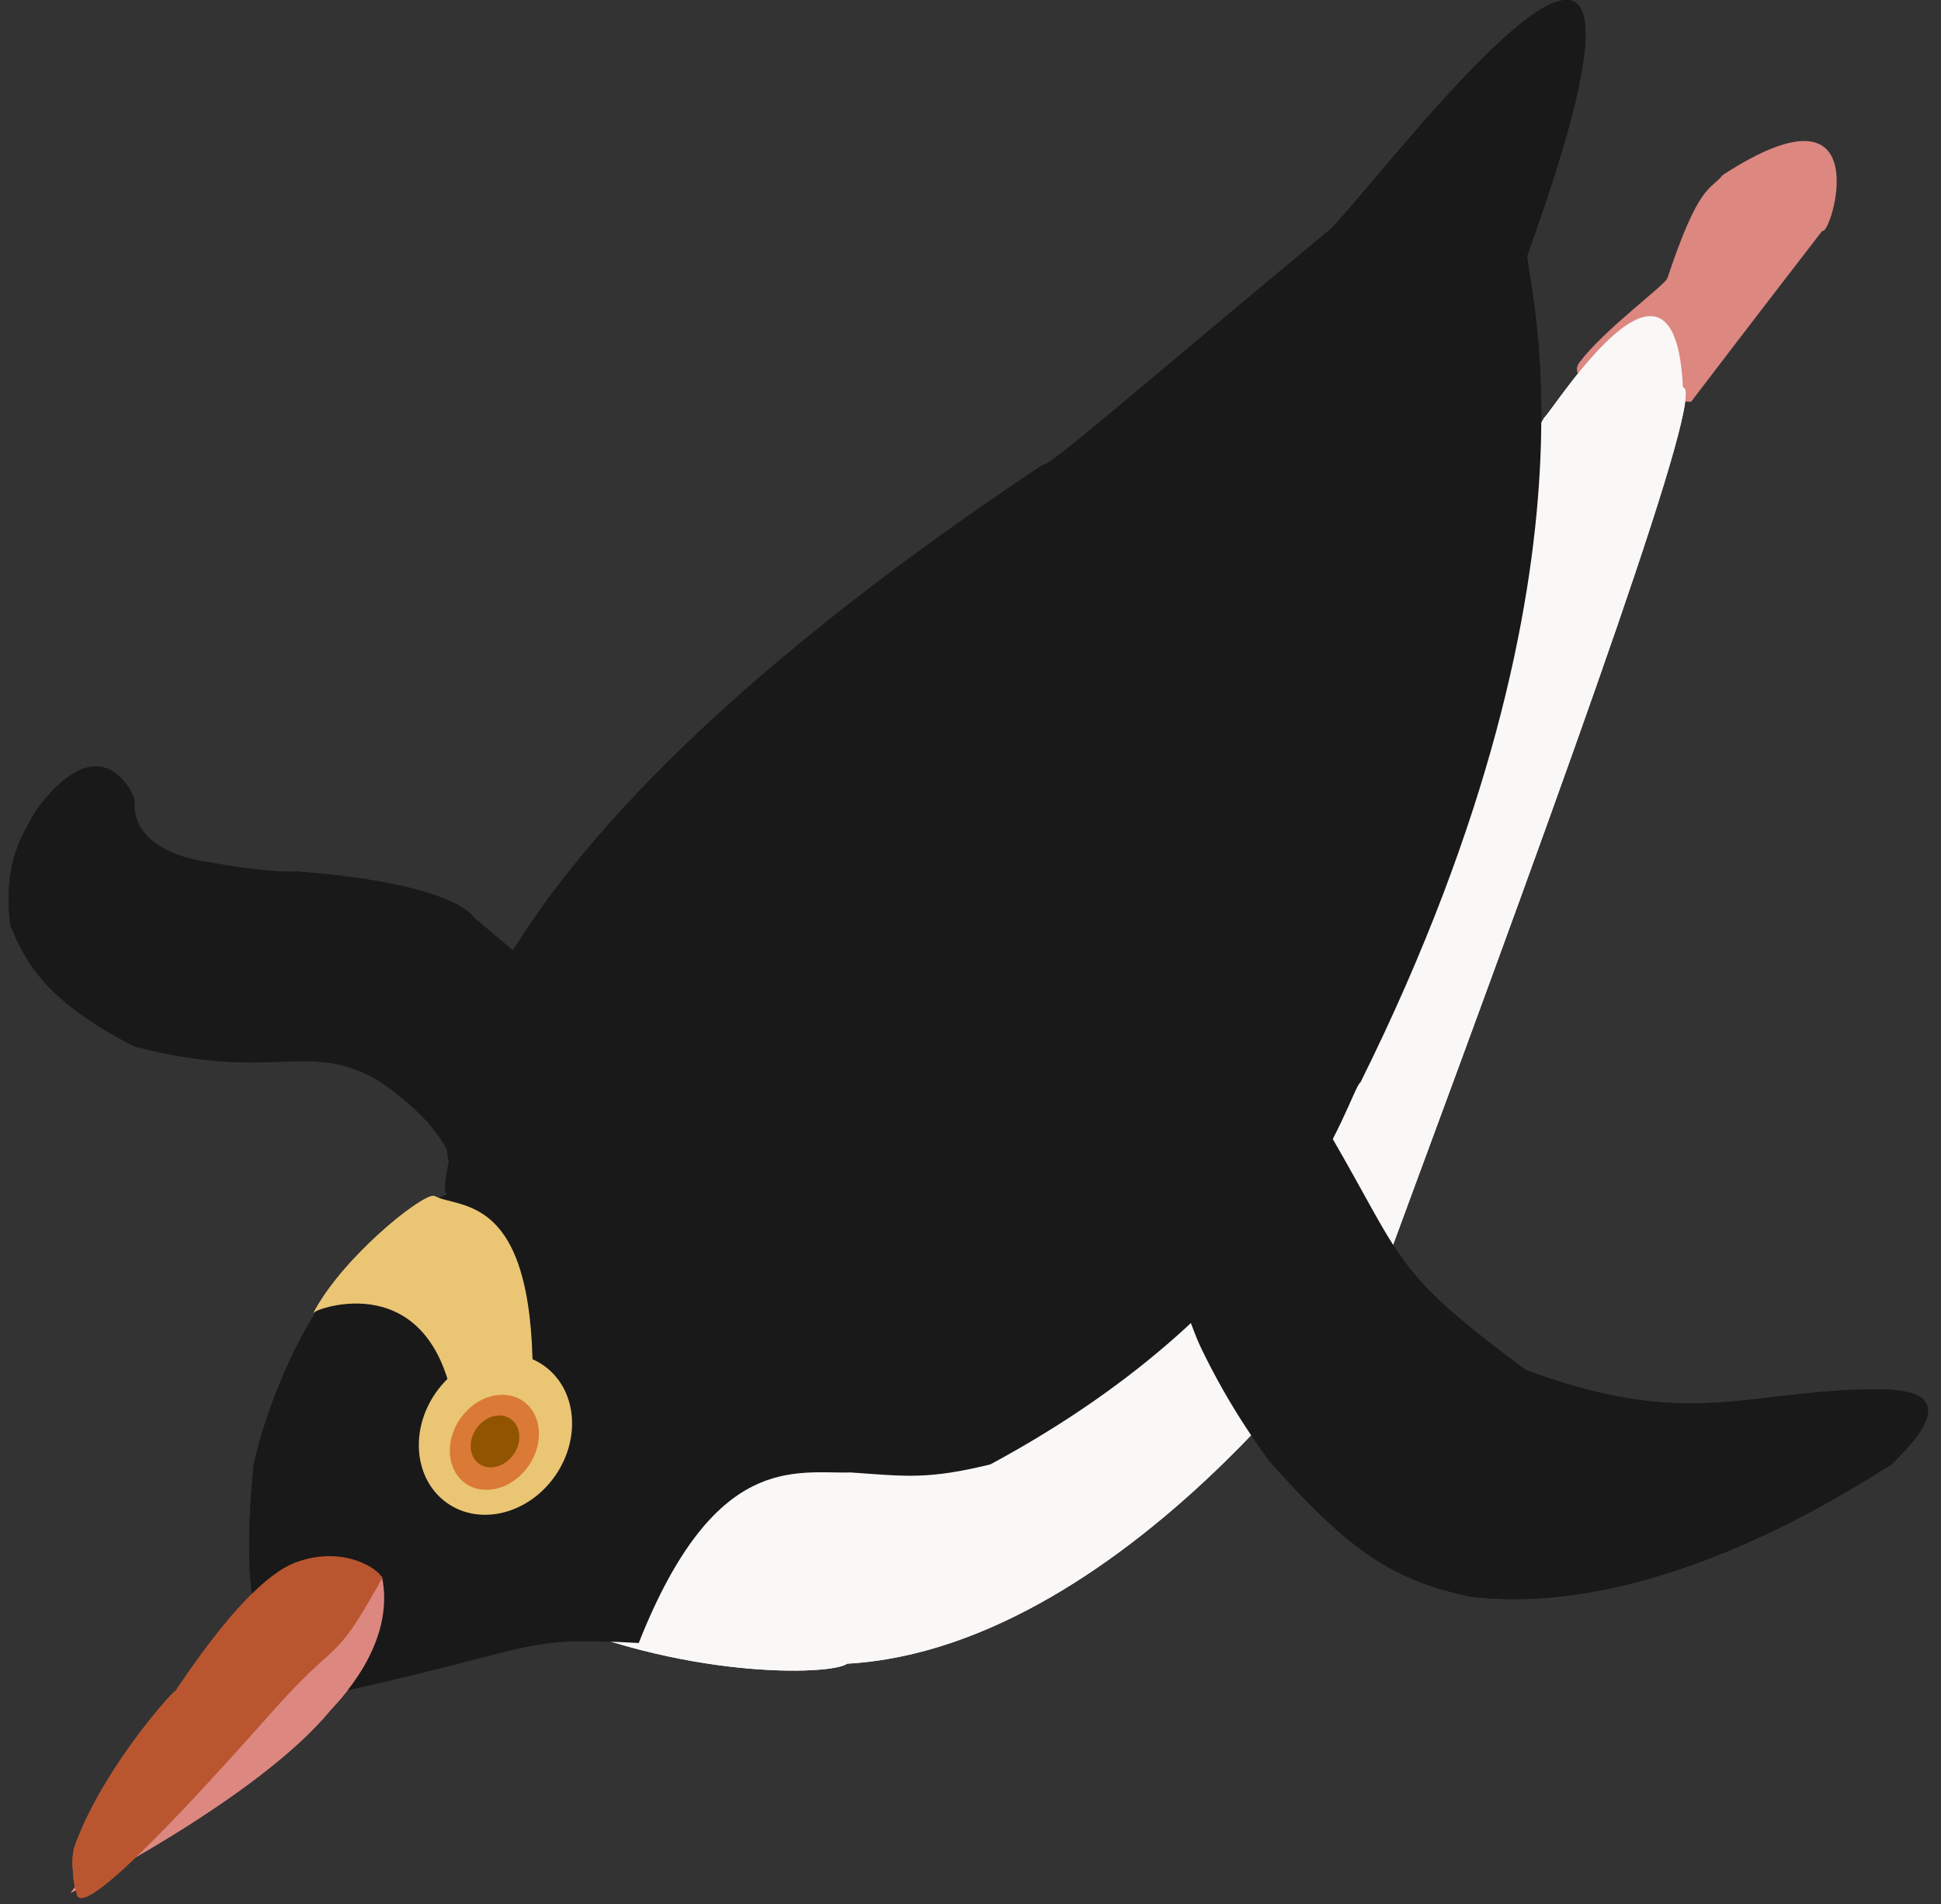 <svg xmlns="http://www.w3.org/2000/svg" xmlns:xlink="http://www.w3.org/1999/xlink" viewBox="2239 34 680 667">
  <rect x="2239" y="34" width="680" height="667" fill="#333333" stroke="none"/>
  <defs>
    <style>
      .cls-1 {
        clip-path: url(#clip-penguin-3);
      }

      .cls-2 {
        fill: #faf7f7;
      }

      .cls-3 {
        fill: #191919;
      }

      .cls-4 {
        fill: none;
      }

      .cls-5 {
        fill: #dd8781;
      }

      .cls-6 {
        fill: #b95630;
      }

      .cls-7 {
        fill: #eac574;
      }

      .cls-8 {
        fill: #da7a36;
      }

      .cls-9 {
        fill: #915400;
      }
    </style>
    <clipPath id="clip-penguin-3">
      <rect x="2239" y="34" width="680" height="667"/>
    </clipPath>
  </defs>
  <g id="penguin-3" class="cls-1">
    <g id="group-77" transform="translate(1763.092 -230.041)">
      <path id="path-141" class="cls-2" d="M-1193,1254.115c4.184-4.184,45.8-70.623,48.585-10.658,8.367-.06-36.094,123.555-101.637,300.66-2.789,13.945-92.142,140.847-191.154,146.425-5.577,4.184-58.569,5.578-110.166-18.129,1.394,2.789-37.652-11.216-68.332,0s139.452-96.162,139.452-96.162l238.464-248.226Z" transform="translate(2209.901 -843.732)"/>
      <path id="path-137" class="cls-3" d="M-1555.976,1599.012s-25.271-88.971,208.024-244.118c1.455,1.395,32.965-26.209,98.965-81.078,8.971-4.08,140.713-186.595,70.987,7.244-2.788,2.79,33.469,104.589-58.57,290.062-4.184,2.789-20.918,75.3-129.691,133.875-22.056,5.4-29.737,4.148-48.785,2.835-19.678.432-47.91-7.209-74.406,59.728-44.58-2.477-31.4,1.58-118.774,20.231-6.845-.073,2.972-27.088-7.758-27.073-15.34,8.367-8.367-55.721-8.367-55.721s15.487-75.2,68.376-94.784C-1558.869,1611.546-1555.976,1599.012-1555.976,1599.012Z" transform="translate(2189.13 -928)"/>
      <path id="path-138" class="cls-3" d="M-1464.577,1303.222c27.353,46.843,22.174,48.753,69.264,83.734,53.636,19.77,73.286,8.934,114.614,6.918,8.978.243,45.644-4.345,13.108,26.493-6.183,3.1-79.015,54.309-147.347,45.942-25.8-5.57-41.269-14.659-70.379-47.7a244.982,244.982,0,0,1-23.7-39.264c-8.452-17.682-4.246-31.857-48.871-13.729,2.789-4.183,37.549-65.542,37.549-65.542S-1491.93,1256.379-1464.577,1303.222Z" transform="translate(2405.754 -643.026)"/>
      <path id="path-139" class="cls-3" d="M-1466.534,1323.041l-16.53-13.895s-5.828-11.807-61.5-16.094c-12.685.412-31.726-3.375-31.726-3.375s-27.253-2.724-25.659-21.83c.437.272-10.48-28.687-34.533,3.781-4.379,8.074-11.749,17.749-8.985,40.179,5.4,13.3,12.725,26.787,43.519,42.5,49.552,12.91,61.23-2.931,86.4,12.55,24.066,16.8,25.057,29.285,25.057,29.285Z" transform="translate(2125 -723.694)"/>
      <path id="path-140" class="cls-4" d="M-1582.388,1296.271s46.02-5.577,16.734,51.6c1.4-4.183-19.523,16.733-34.863,27.891l-15.4,30.739s4.3,22.313,33.529,6.973c-.06-5.578,26.376-25.1,26.376-25.1s-2.789-22.53,9.761-40.5c-1.29,1.455-8.264-16.794,8.471-43.291,0,1.4-5.649-19.523-27.875-16.734C-1566.961,1287.843-1582.388,1296.271-1582.388,1296.271Z" transform="translate(2221.016 -623.821)"/>
      <path id="path-142" class="cls-5" d="M-1474.768,1294.215s22.313-29.286,46.02-59.964c2.789,2.789,20.918-55.781-34.863-19.523-4.586,5.632-8.308,2.789-19.464,36.257-1.395,2.79-22.312,18.128-30.68,29.286S-1474.768,1294.215-1474.768,1294.215Z" transform="translate(2543.1 -889.411)"/>
      <path id="path-98" class="cls-5" d="M154.089,34.8S88.75,2.441,48.572.644C45.1.445,16.19-4.15,0,14.424c1.2,0,36.553,19.2,136.125,20.373C136.151,34.771,154.089,34.8,154.089,34.8Z" transform="matrix(-0.602, 0.799, -0.799, -0.602, 621.231, 824.918)"/>
      <path id="path-97" class="cls-6" d="M1.415,2.118C-.86.7-2.559,18.576,14.394,29.593c10.711,6.984,34.728,8.162,61.54,6.634-1.1.6,37.464,4.24,65.34-4.748a24.917,24.917,0,0,0,6.614-4.567,27.6,27.6,0,0,0,5.347-5.62C158.35,16.5,137.25,10.842,61.088,4.8,25.275,1.826,35.989-2.713,1.415,2.118Z" transform="matrix(-0.602, 0.799, -0.799, -0.602, 612.01, 817.578)"/>
      <path id="path-136" class="cls-7" d="M61.732,22.011C65.994,19.155,47.306.188,42.489,0-14.486,29.157,2.334,49.07,2.271,59.389,4.224,63.743,36.293,78.113,58,78.322,58,79.77,25.475,51.7,61.732,22.011Z" transform="matrix(-0.454, 0.891, -0.891, -0.454, 681.832, 707.853)"/>
      <ellipse id="ellipse-21" class="cls-7" cx="29.432" cy="25.475" rx="29.432" ry="25.475" transform="matrix(0.574, -0.819, 0.819, 0.574, 611.724, 775.939)"/>
      <path id="ellipse-18" class="cls-8" d="M17.25,29.175c9.7-.175,17.706-6.847,17.881-14.9S27.584-.171,17.883,0,.178,6.85,0,14.906,7.55,29.35,17.25,29.175Z" transform="translate(671.642 765.577) rotate(131)"/>
      <path id="ellipse-18-2" data-name="ellipse-18" class="cls-9" d="M9.416,15.925c5.295-.1,9.664-3.737,9.76-8.134S15.056-.094,9.761,0,.1,3.739,0,8.136,4.121,16.02,9.416,15.925Z" transform="translate(661.623 766.944) rotate(131)"/>
      <path id="path-141-2" data-name="path-141" class="cls-2" d="M-1193,1254.115c4.184-4.184,45.8-70.623,48.585-10.658,8.367-.06-36.094,123.555-101.637,300.66-2.789,13.945-92.142,140.847-191.154,146.425-5.577,4.184-58.569,5.578-110.166-18.129,1.394,2.789-37.652-11.216-68.332,0s139.452-96.162,139.452-96.162l238.464-248.226Z" transform="translate(2209.901 -843.732)"/>
      <path id="path-137-2" data-name="path-137" class="cls-3" d="M-1555.976,1599.012s-25.271-88.971,208.024-244.118c1.455,1.395,32.965-26.209,98.965-81.078,8.971-4.08,140.713-186.595,70.987,7.244-2.788,2.79,33.469,104.589-58.57,290.062-4.184,2.789-20.918,75.3-129.691,133.875-22.056,5.4-29.737,4.148-48.785,2.835-19.678.432-47.91-7.209-74.406,59.728-44.58-2.477-31.4,1.58-118.774,20.231-6.845-.073,2.972-27.088-7.758-27.073-15.34,8.367-8.367-55.721-8.367-55.721s15.487-75.2,68.376-94.784C-1558.869,1611.546-1555.976,1599.012-1555.976,1599.012Z" transform="translate(2189.13 -928)"/>
      <path id="path-138-2" data-name="path-138" class="cls-3" d="M-1464.577,1303.222c27.353,46.843,22.174,48.753,69.264,83.734,53.636,19.77,73.286,8.934,114.614,6.918,8.978.243,45.644-4.345,13.108,26.493-6.183,3.1-79.015,54.309-147.347,45.942-25.8-5.57-41.269-14.659-70.379-47.7a244.982,244.982,0,0,1-23.7-39.264c-8.452-17.682-4.246-31.857-48.871-13.729,2.789-4.183,37.549-65.542,37.549-65.542S-1491.93,1256.379-1464.577,1303.222Z" transform="translate(2405.754 -643.026)"/>
      <path id="path-139-2" data-name="path-139" class="cls-3" d="M-1466.534,1323.041l-16.53-13.895s-5.828-11.807-61.5-16.094c-12.685.412-31.726-3.375-31.726-3.375s-27.253-2.724-25.659-21.83c.437.272-10.48-28.687-34.533,3.781-4.379,8.074-11.749,17.749-8.985,40.179,5.4,13.3,12.725,26.787,43.519,42.5,49.552,12.91,61.23-2.931,86.4,12.55,24.066,16.8,25.057,29.285,25.057,29.285Z" transform="translate(2125 -723.694)"/>
      <path id="path-140-2" data-name="path-140" class="cls-4" d="M-1582.388,1296.271s46.02-5.577,16.734,51.6c1.4-4.183-19.523,16.733-34.863,27.891l-15.4,30.739s4.3,22.313,33.529,6.973c-.06-5.578,26.376-25.1,26.376-25.1s-2.789-22.53,9.761-40.5c-1.29,1.455-8.264-16.794,8.471-43.291,0,1.4-5.649-19.523-27.875-16.734C-1566.961,1287.843-1582.388,1296.271-1582.388,1296.271Z" transform="translate(2221.016 -623.821)"/>
      <path id="path-98-2" data-name="path-98" class="cls-5" d="M154.089,34.8S88.75,2.441,48.572.644C45.1.445,16.19-4.15,0,14.424c1.2,0,36.553,19.2,136.125,20.373C136.151,34.771,154.089,34.8,154.089,34.8Z" transform="matrix(-0.602, 0.799, -0.799, -0.602, 621.231, 824.918)"/>
      <path id="path-97-2" data-name="path-97" class="cls-6" d="M1.415,2.118C-.86.7-2.559,18.576,14.394,29.593c10.711,6.984,34.728,8.162,61.54,6.634-1.1.6,37.464,4.24,65.34-4.748a24.917,24.917,0,0,0,6.614-4.567,27.6,27.6,0,0,0,5.347-5.62C158.35,16.5,137.25,10.842,61.088,4.8,25.275,1.826,35.989-2.713,1.415,2.118Z" transform="matrix(-0.602, 0.799, -0.799, -0.602, 612.01, 817.578)"/>
      <path id="path-136-2" data-name="path-136" class="cls-7" d="M61.732,22.011C65.994,19.155,47.306.188,42.489,0-14.486,29.157,2.334,49.07,2.271,59.389,4.224,63.743,36.293,78.113,58,78.322,58,79.77,25.475,51.7,61.732,22.011Z" transform="matrix(-0.454, 0.891, -0.891, -0.454, 681.832, 707.853)"/>
      <ellipse id="ellipse-21-2" data-name="ellipse-21" class="cls-7" cx="29.432" cy="25.475" rx="29.432" ry="25.475" transform="matrix(0.574, -0.819, 0.819, 0.574, 611.724, 775.939)"/>
      <path id="ellipse-18-3" data-name="ellipse-18" class="cls-8" d="M17.25,29.175c9.7-.175,17.706-6.847,17.881-14.9S27.584-.171,17.883,0,.178,6.85,0,14.906,7.55,29.35,17.25,29.175Z" transform="translate(671.642 765.577) rotate(131)"/>
      <path id="ellipse-18-4" data-name="ellipse-18" class="cls-9" d="M9.416,15.925c5.295-.1,9.664-3.737,9.76-8.134S15.056-.094,9.761,0,.1,3.739,0,8.136,4.121,16.02,9.416,15.925Z" transform="translate(661.623 766.944) rotate(131)"/>
    </g>
  </g>
</svg>
